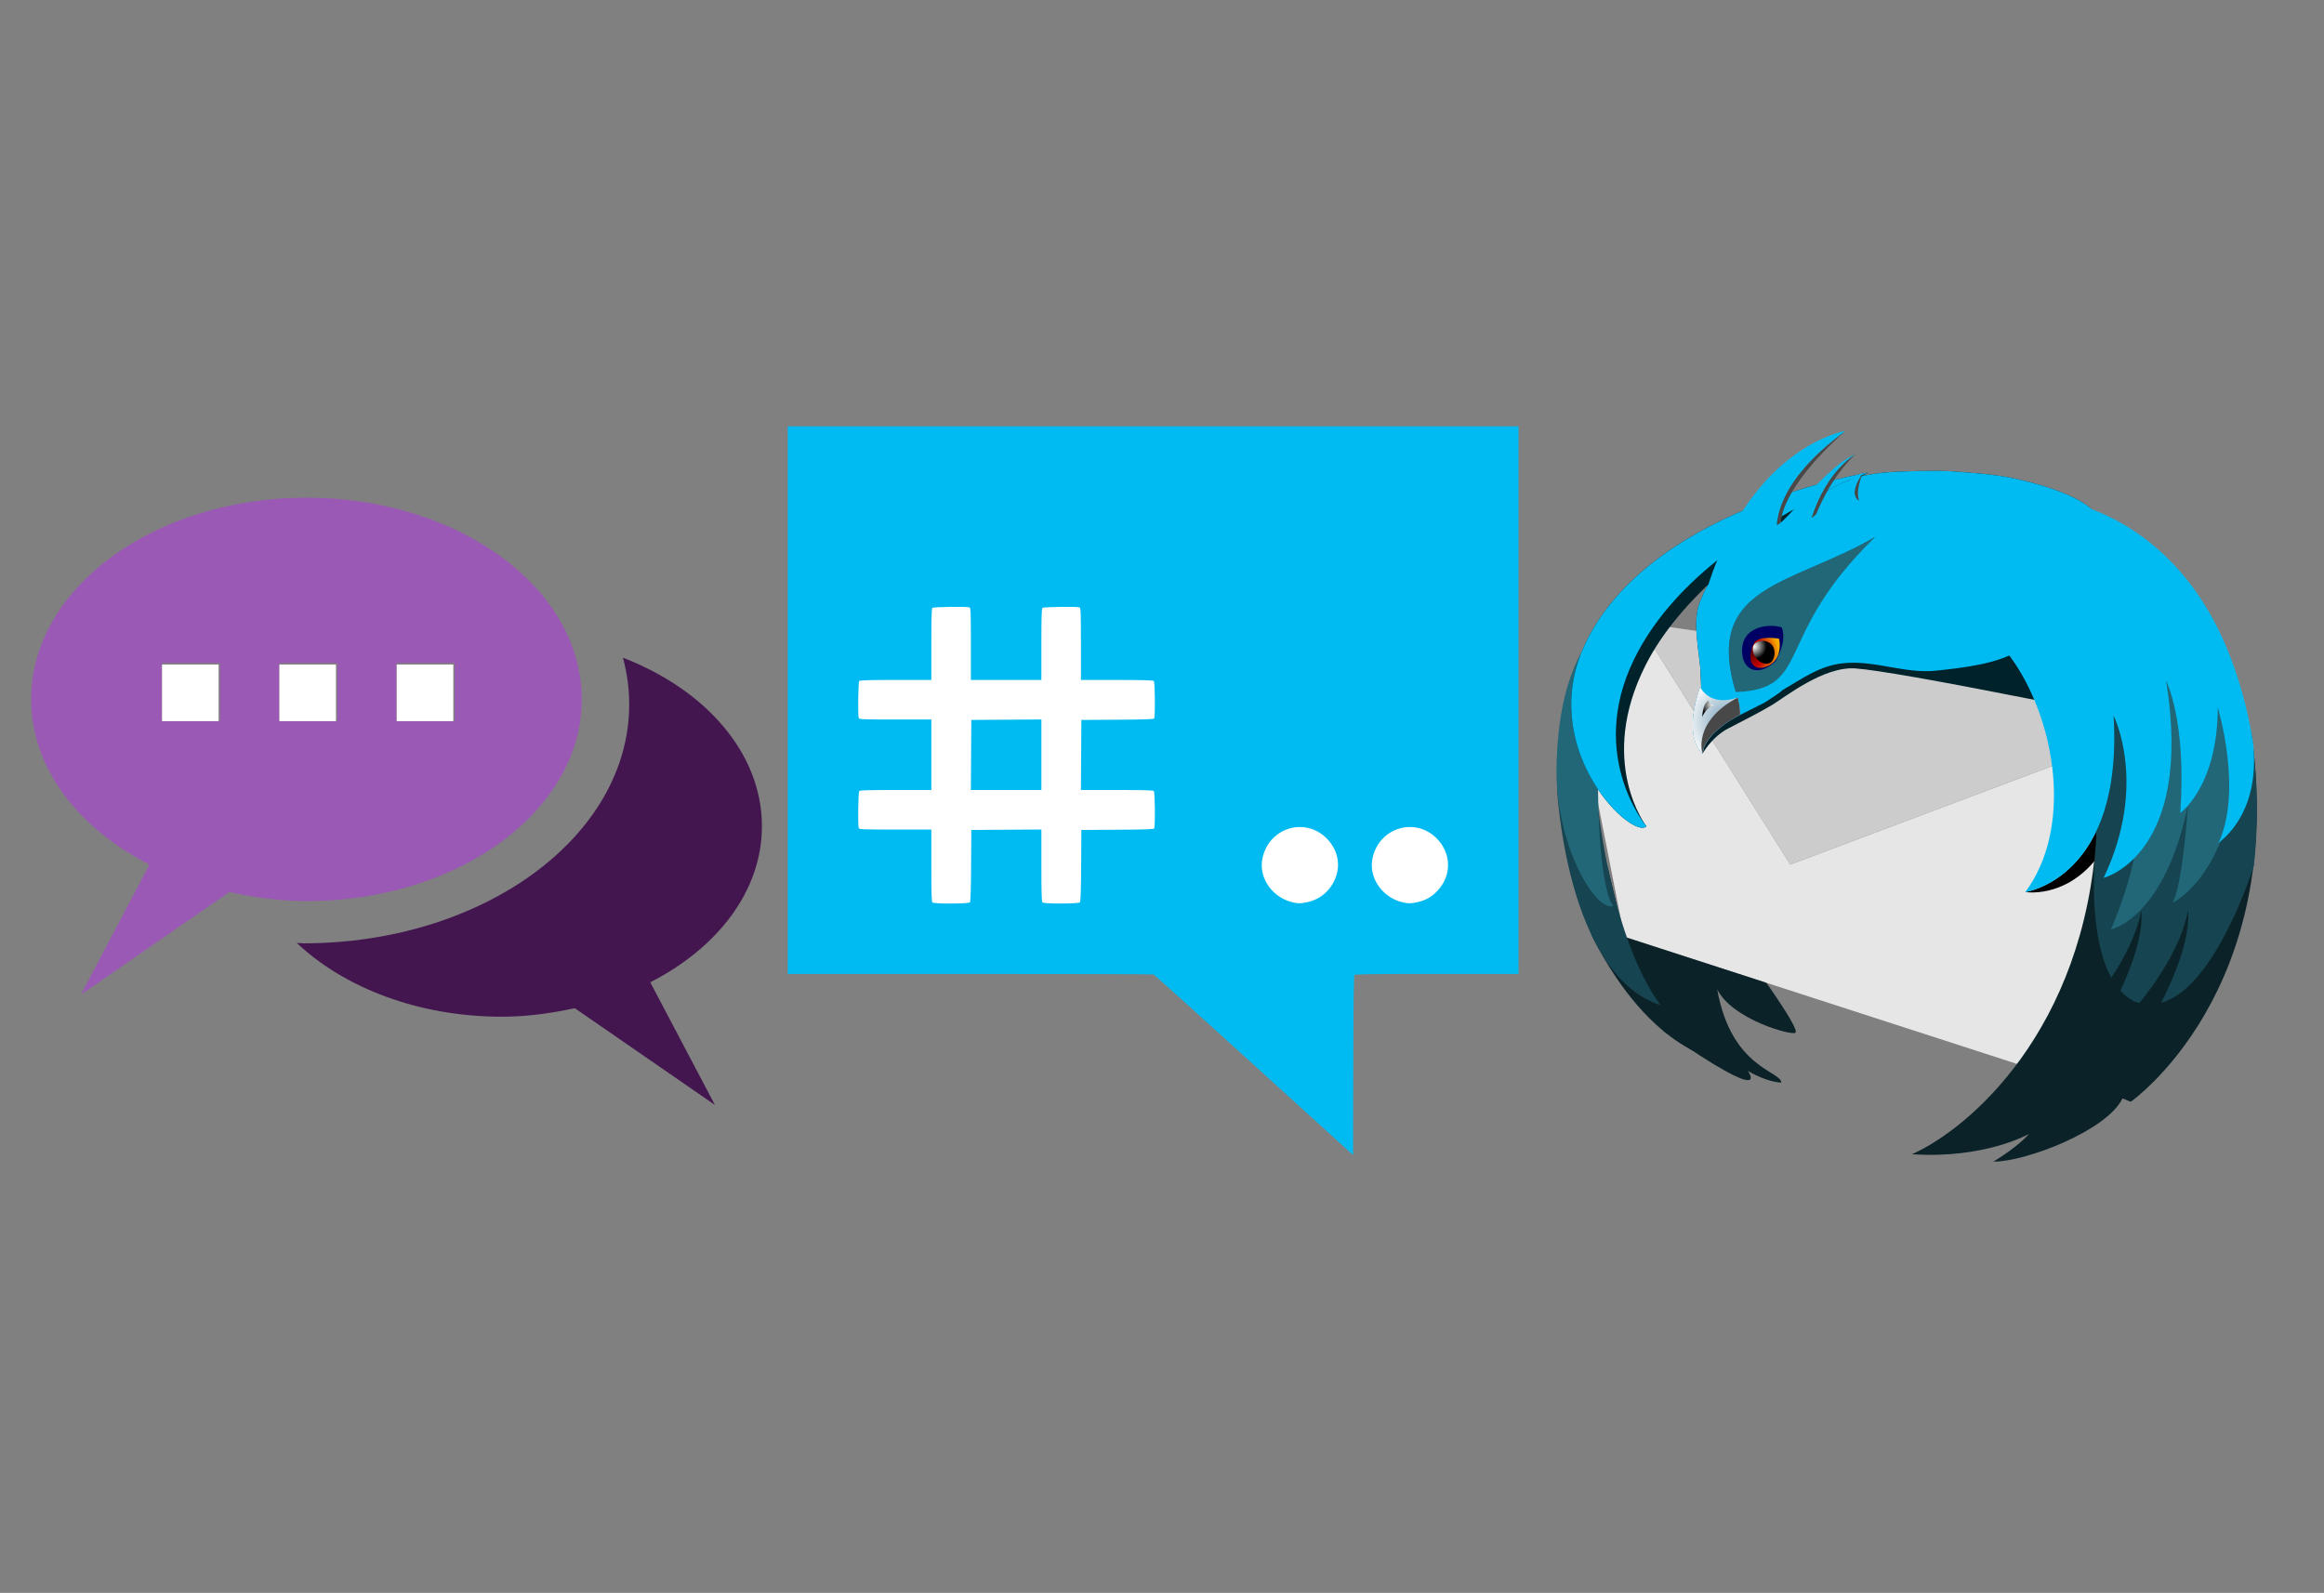 <?xml version="1.0" encoding="UTF-8" standalone="no"?>
<!-- Created with Inkscape (http://www.inkscape.org/) -->

<svg
   xmlns:dc="http://purl.org/dc/elements/1.1/"
   xmlns:cc="http://creativecommons.org/ns#"
   xmlns:rdf="http://www.w3.org/1999/02/22-rdf-syntax-ns#"
   xmlns:svg="http://www.w3.org/2000/svg"
   xmlns="http://www.w3.org/2000/svg"
   xmlns:xlink="http://www.w3.org/1999/xlink"
   xmlns:sodipodi="http://sodipodi.sourceforge.net/DTD/sodipodi-0.dtd"
   xmlns:inkscape="http://www.inkscape.org/namespaces/inkscape"
   width="318"
   height="218"
   viewBox="0 0 318 218"
   id="svg2"
   version="1.1"
   inkscape:version="0.91 r13725"
   sodipodi:docname="kontact.svg"
   inkscape:export-filename="/home/trlinux/yaliTema/slideshow/kontact.png"
   inkscape:export-xdpi="90"
   inkscape:export-ydpi="90">
  <rect x="0" y="0" width="318" height="218" fill="#808080" stroke="none"/>
  <defs
     id="defs4">
    <clipPath
       id="clipPath5127"
       clipPathUnits="userSpaceOnUse">
      <path
         inkscape:connector-curvature="0"
         id="path5129"
         d="M 256,45.268 A 210.732,210.732 0 0 0 45.268,256 210.732,210.732 0 0 0 256,466.732 210.732,210.732 0 0 0 466.732,256 210.732,210.732 0 0 0 256,45.268 Z m 0,111.844 A 98.889,98.889 0 0 1 354.889,256 98.889,98.889 0 0 1 256,354.889 98.889,98.889 0 0 1 157.111,256 98.889,98.889 0 0 1 256,157.111 Z"
         style="opacity:1;fill:#f9f9f9;fill-opacity:1;stroke:none;stroke-width:0;stroke-linecap:butt;stroke-linejoin:miter;stroke-miterlimit:4;stroke-dasharray:none;stroke-dashoffset:0;stroke-opacity:1" />
    </clipPath>
    <clipPath
       clipPathUnits="userSpaceOnUse"
       id="clipPath5062">
      <circle
         style="opacity:1;fill:none;fill-opacity:1;stroke:#000000;stroke-width:0.511;stroke-miterlimit:4;stroke-dasharray:none;stroke-dashoffset:0;stroke-opacity:1"
         id="circle5064"
         cx="292.412"
         cy="78.396"
         r="43.653" />
    </clipPath>
    <linearGradient
       x1="0"
       y1="0"
       x2="1"
       y2="0"
       gradientUnits="userSpaceOnUse"
       gradientTransform="matrix(0.072,0,0,-0.072,200.722,103.273)"
       spreadMethod="pad"
       id="linearGradient356">
      <stop
         style="stop-opacity:1;stop-color:#ffce00"
         offset="0"
         id="stop358" />
      <stop
         style="stop-opacity:1;stop-color:#ffb500"
         offset="0.267"
         id="stop360" />
      <stop
         style="stop-opacity:1;stop-color:#ffb500"
         offset="0.267"
         id="stop362" />
      <stop
         style="stop-opacity:1;stop-color:#ff3800"
         offset="1"
         id="stop364" />
    </linearGradient>
    <linearGradient
       x1="0"
       y1="0"
       x2="1"
       y2="0"
       gradientUnits="userSpaceOnUse"
       gradientTransform="matrix(0.362,0,0,-0.362,153.616,194.449)"
       spreadMethod="pad"
       id="linearGradient380">
      <stop
         style="stop-opacity:1;stop-color:#ffce00"
         offset="0"
         id="stop382" />
      <stop
         style="stop-opacity:1;stop-color:#ffb500"
         offset="0.267"
         id="stop384" />
      <stop
         style="stop-opacity:1;stop-color:#ffb500"
         offset="0.267"
         id="stop386" />
      <stop
         style="stop-opacity:1;stop-color:#ff3800"
         offset="1"
         id="stop388" />
    </linearGradient>
    <radialGradient
       inkscape:collect="always"
       xlink:href="#SVGID_24_"
       id="radialGradient4031"
       gradientUnits="userSpaceOnUse"
       gradientTransform="matrix(0.205,0,0,-0.205,-254.242,82.503)"
       cx="1311.936"
       cy="-1874.302"
       r="8.509" />
    <radialGradient
       id="SVGID_24_"
       cx="1311.936"
       cy="-1874.302"
       r="8.509"
       gradientTransform="matrix(0.205,0,0,-0.205,-254.242,82.503)"
       gradientUnits="userSpaceOnUse">
      <stop
         offset="0"
         stop-color="#600000"
         id="stop222" />
      <stop
         offset="0.5"
         stop-color="#C00000"
         id="stop224" />
      <stop
         offset="1"
         stop-color="#F6AA00"
         id="stop226" />
    </radialGradient>
    <radialGradient
       inkscape:collect="always"
       xlink:href="#SVGID_25_"
       id="radialGradient4033"
       gradientUnits="userSpaceOnUse"
       gradientTransform="matrix(0.205,0,0,-0.205,-254.242,82.503)"
       cx="1312.965"
       cy="-1872.242"
       r="3.8" />
    <radialGradient
       id="SVGID_25_"
       cx="1312.965"
       cy="-1872.242"
       r="3.8"
       gradientTransform="matrix(0.205,0,0,-0.205,-254.242,82.503)"
       gradientUnits="userSpaceOnUse">
      <stop
         offset="0.01"
         stop-color="#FFF"
         id="stop231" />
      <stop
         offset="1"
         stop-color="#000"
         id="stop233" />
    </radialGradient>
    <radialGradient
       inkscape:collect="always"
       xlink:href="#SVGID_26_"
       id="radialGradient4035"
       gradientUnits="userSpaceOnUse"
       gradientTransform="matrix(0.205,0,0,-0.205,-254.242,82.503)"
       cx="1304.855"
       cy="-1894.631"
       r="12.969" />
    <radialGradient
       id="SVGID_26_"
       cx="1304.855"
       cy="-1894.631"
       r="12.969"
       gradientTransform="matrix(0.205,0,0,-0.205,-254.242,82.503)"
       gradientUnits="userSpaceOnUse">
      <stop
         offset="0"
         stop-color="#769EB8"
         id="stop238" />
      <stop
         offset="1"
         stop-color="#FFF"
         id="stop240" />
    </radialGradient>
    <radialGradient
       inkscape:collect="always"
       xlink:href="#SVGID_27_"
       id="radialGradient4037"
       gradientUnits="userSpaceOnUse"
       gradientTransform="matrix(0.205,0,0,-0.205,-254.242,82.503)"
       cx="1300.605"
       cy="-1889.631"
       r="3.778" />
    <radialGradient
       id="SVGID_27_"
       cx="1300.605"
       cy="-1889.631"
       r="3.778"
       gradientTransform="matrix(0.205,0,0,-0.205,-254.242,82.503)"
       gradientUnits="userSpaceOnUse">
      <stop
         offset="0.01"
         stop-color="#FFF"
         id="stop247" />
      <stop
         offset="1"
         stop-color="#000"
         id="stop249" />
    </radialGradient>
  </defs>
  <sodipodi:namedview
     id="base"
     pagecolor="#ffffff"
     bordercolor="#666666"
     borderopacity="1.0"
     inkscape:pageopacity="0.0"
     inkscape:pageshadow="2"
     inkscape:zoom="0.9899495"
     inkscape:cx="95.662734"
     inkscape:cy="125.04559"
     inkscape:document-units="px"
     inkscape:current-layer="layer1"
     showgrid="false"
     units="px"
     inkscape:window-width="1366"
     inkscape:window-height="711"
     inkscape:window-x="0"
     inkscape:window-y="0"
     inkscape:window-maximized="1" />
  <g
     inkscape:label="Layer 1"
     inkscape:groupmode="layer"
     id="layer1"
     transform="translate(0,-834.362)">
    <path
       inkscape:connector-curvature="0"
       d="m 79.604,930.075 c 0,-15.234 -16.852,-27.602 -37.66,-27.602 -20.83,0 -37.686,12.368 -37.686,27.602 0,9.381 6.424,17.624 16.182,22.619 l -9.355,17.783 20.289,-14.028 c 3.373,0.725 6.883,1.24 10.569,1.24 20.813,0 37.66,-12.363 37.66,-27.614 z m -49.496,2.995 -7.956,0 0,-7.96 7.956,0 0,7.96 z m 24.143,-7.96 7.956,0 0,7.96 -7.956,0 0,-7.96 z m -16.049,0 7.952,0 0,7.96 -7.952,0 0,-7.96 z"
       id="path3013"
       style="fill:#9b59b6;fill-opacity:1" />
    <path
       inkscape:connector-curvature="0"
       d="m 104.257,947.442 c 0,-10.012 -7.711,-18.697 -19.019,-23.066 0.558,2.056 0.858,4.188 0.858,6.385 0,18.058 -19.955,32.708 -44.612,32.708 -0.305,0 -0.588,-0.064 -0.888,-0.064 6.501,6.141 16.65,10.106 28.078,10.106 3.485,0 6.793,-0.485 9.977,-1.163 l 19.174,13.239 -8.844,-16.783 c 9.218,-4.725 15.277,-12.509 15.277,-21.362 z"
       id="path3015"
       style="fill:#441650" />
    <path
       style="fill:#ffffff;fill-opacity:1;fill-rule:nonzero;stroke:none"
       d="m 22.17,929.185 0,-3.871 3.871,0 3.871,0 0,3.871 0,3.871 -3.871,0 -3.871,0 0,-3.871 z"
       id="path3007"
       inkscape:connector-curvature="0" />
    <path
       style="fill:#ffffff;fill-opacity:1;fill-rule:nonzero;stroke:none"
       d="m 38.227,929.185 0,-3.871 3.871,0 3.871,0 0,3.871 0,3.871 -3.871,0 -3.871,0 0,-3.871 z"
       id="path3009"
       inkscape:connector-curvature="0" />
    <path
       style="fill:#ffffff;fill-opacity:1;fill-rule:nonzero;stroke:none"
       d="m 54.284,929.185 0,-3.871 3.871,0 3.871,0 0,3.871 0,3.871 -3.871,0 -3.871,0 0,-3.871 z"
       id="path3011"
       inkscape:connector-curvature="0" />
    <g
       id="g4004"
       transform="matrix(2.222,0,0,2.222,206.857,-113.316)">
      <path
         inkscape:connector-curvature="0"
         style="fill:#e6e6e6;stroke:none"
         id="path22"
         d="m 36.719,472.388 -19.566,7.362 -8.993,-14.302 -3.924,5.023 2.696,13.728 25.046,8.109 5.885,-9.996 -1.144,-9.924 z" />
      <path
         inkscape:connector-curvature="0"
         style="fill:#cccccc;stroke:none"
         id="path38"
         d="m 36.719,472.388 -0.388,-3.362 -27.779,-4.079 -0.147,0.187 -0.245,0.314 8.993,14.302 19.566,-7.362 z" />
      <path
         inkscape:connector-curvature="0"
         style="fill:#0b2228"
         id="path65"
         d="m 15.614,487.01 -8.682,-2.811 -1.029,-4.314 -1.821,-0.597 c 0,0 1.896,5.946 5.278,10.724 6.854,4.777 5.179,2.45 5.186,2.45 1.226,0.718 2.046,0.718 2.052,0.718 -0.004,-0.718 -3.08,-0.871 -3.945,-5.741 0.918,1.845 4.609,2.87 4.82,2.665 0.135,-0.137 -0.45,-1.145 -1.755,-3.023 l -0.104,-0.071 z" />
      <path
         inkscape:connector-curvature="0"
         style="fill:#0b2228"
         id="path74"
         d="m 13.053,491.848 c 0,0 -4.378,-0.298 -8.104,-7.686 -2.2,-7.643 2.903,4.396 8.109,7.686 l -0.005,0 z" />
      <path
         inkscape:connector-curvature="0"
         style="fill:#164450"
         id="path83"
         d="m 2.784,474.99 c 0,0 0.529,11.525 6.379,13.422 C 6.185,484.363 5.341,476.469 5.347,476.469 L 2.784,474.99 Z" />
      <path
         inkscape:connector-curvature="0"
         style="fill:#216778"
         id="path92"
         d="m 6.235,482.313 c -1.23,0.256 -3.562,-4.05 -3.479,-8.509 0.049,-2.973 0.56,-5.348 1.532,-7.125 l 1.025,8.458 c 0,0 0,5.792 0.929,7.177 l -0.007,0 z" />
      <path
         inkscape:connector-curvature="0"
         style="fill:#00222b"
         id="path94"
         d="m 21.972,455.605 c 0,0 -14.046,2.256 -17.679,11.072 -2.491,6.23 3.147,11.561 3.999,10.715 -0.004,0 -3.062,-3.98 -0.049,-9.926 2.003,-3.965 6.58,-7.918 13.729,-11.861 z" />
      <path
         inkscape:connector-curvature="0"
         style="fill:#00bbf2"
         id="path103"
         d="m 21.972,455.605 c 0,0 -14.046,2.256 -17.679,11.072 -2.491,6.23 3.147,11.561 3.999,10.715 -0.004,0 -3.9,-4.614 -0.459,-10.868 2.288,-4.169 7,-7.809 14.139,-10.919 z" />
      <path
         inkscape:connector-curvature="0"
         style="fill:#00222b"
         id="path114"
         d="m 35.734,457.886 c -1.066,-0.997 -3.541,-1.663 -4.943,-1.948 -1.208,-0.242 -2.494,-0.32 -3.711,-0.41 -0.842,-0.06 -3.236,-0.015 -4.253,0.09 -2.567,0.266 -3.595,1.214 -5.659,2.673 -1.893,1.331 -4.677,2.781 -5.5,5.108 -0.652,1.292 -0.065,3.354 -0.035,4.624 l 0.035,0.894 c -0.039,-0.063 -0.057,-0.103 -0.051,-0.103 0.006,0 -1.14,2.828 0.133,4.101 0.012,-0.115 0.039,-0.228 0.084,-0.338 l -0.082,0.338 c 0,0 0.556,-1.017 1.577,-1.548 1.021,-0.531 1.958,-1 2.721,-1.46 0.763,-0.459 3.153,-2.374 5.102,-2.239 1.298,0.091 5.057,0.752 11.278,1.982 l 0.649,-3.143 -1.177,-0.888 c 0.125,-0.33 0.221,-0.681 0.404,-0.98 0.446,-0.769 0.502,-1.439 0.494,-2.317 1.038,-0.245 2.2,-0.672 2.88,-1.553 0.578,-0.771 0.856,-2.132 0.061,-2.883 l -0.007,0 z" />
      <path
         inkscape:connector-curvature="0"
         style="fill:#00bbf2"
         id="path123"
         d="m 35.734,457.886 c -1.066,-0.997 -3.541,-1.663 -4.943,-1.948 -1.208,-0.242 -2.494,-0.32 -3.711,-0.41 -0.842,-0.06 -3.236,-0.015 -4.253,0.09 -2.567,0.266 -3.595,1.214 -5.659,2.673 -1.893,1.331 -4.677,2.781 -5.5,5.108 -0.652,1.292 -0.065,3.354 -0.035,4.624 l 0.035,0.894 c -0.039,-0.063 -0.057,-0.103 -0.051,-0.103 0.006,0 -1.14,2.828 0.133,4.101 0.137,-1.333 2.255,-2.358 2.262,-2.358 l 1.561,-0.785 c 0.238,-0.162 0.892,-0.56 1.101,-0.769 1.245,-0.72 2.288,-1.511 3.76,-1.657 1.942,-0.195 3.779,0.668 5.716,0.459 1.588,-0.172 3.759,-0.398 5.139,-1.277 0.648,-0.417 0.666,-1.261 1.041,-1.889 0.447,-0.767 0.503,-1.439 0.494,-2.317 1.038,-0.246 2.201,-0.672 2.879,-1.554 0.555,-0.771 0.833,-2.132 0.037,-2.883 l -0.006,0 z" />
      <path
         style="fill:#484848"
         inkscape:connector-curvature="0"
         id="path125"
         d="m 21.152,454.478 c -0.224,0.094 -0.451,0.226 -0.675,0.383 0.228,-0.158 0.455,-0.291 0.681,-0.383 l -0.006,0 z m 0,0 c -1.975,1.281 -2.701,3.931 -2.694,3.931 0.201,-0.086 0.498,-0.463 0.898,-0.925 -0.24,0.277 -0.445,0.525 -0.607,0.695 0.01,-0.049 0.814,-2.184 2.409,-3.701 l -0.006,0 z m -0.615,-1.436 c -4.408,3.221 -4.206,5.807 -4.199,5.807 0.063,-0.033 0.146,-0.092 0.246,-0.172 -0.008,-0.002 -0.125,-1.991 3.959,-5.635 l -0.006,0 z m 1.092,2.563 c -1.017,1.436 -0.238,1.743 -0.231,1.743 0.006,10e-4 -0.289,-0.477 0.231,-1.743 z m -1.084,0.669 c 0.326,-0.264 0.687,-0.502 1.091,-0.668 -0.42,0.174 -0.779,0.41 -1.085,0.668 -0.006,0 -0.006,0 0,0 l -0.006,0 z" />
      <path
         inkscape:connector-curvature="0"
         style="fill:#00bbf2"
         id="path132"
         d="m 12.122,462.456 c 2.793,-8.528 8.415,-9.414 8.421,-9.414 -4.413,3.221 -4.21,5.807 -4.204,5.807 0.722,-0.365 3.035,-3.619 4.818,-4.372 -1.977,1.281 -2.704,3.931 -2.698,3.931 0.49,-0.205 1.518,-2.11 3.18,-2.803 -1.019,1.436 -0.242,1.743 -0.236,1.743 l -9.281,5.108 z" />
      <path
         inkscape:connector-curvature="0"
         style="fill:#0b2228"
         id="path134"
         d="m 45.535,471.593 -8.954,-3.736 -0.769,8.663 c 0.098,0.561 0.164,1.165 0.207,1.805 -0.01,-0.106 -0.017,-0.209 -0.019,-0.313 -0.744,11.907 -7.808,18.005 -11.353,19.577 4.455,0.308 7.192,-1.242 7.198,-1.242 0.007,0 -0.597,0.73 -2.186,1.703 1.999,0 6.972,-1.896 7.952,-3.895 l 0.508,0.205 c -0.002,0 9.686,-6.768 7.42,-22.767 l -0.004,0 z" />
      <path
         inkscape:connector-curvature="0"
         id="path152"
         d="m 36.02,477.621 c -1.594,3.437 -4.41,3.82 -4.404,3.82 0.006,0 2.354,0.41 4.302,-1.948 0.278,-0.341 0.289,-0.997 0.108,-1.872 l -0.006,0 z" />
      <path
         inkscape:connector-curvature="0"
         style="fill:#164450"
         id="path161"
         d="m 45.535,471.593 -8.954,-3.736 -0.769,8.663 c 0.082,0.471 0.141,0.973 0.185,1.5 -0.003,-0.005 -0.003,-0.009 0.004,-0.009 0.004,0.104 0.011,0.207 0.022,0.313 -0.01,-0.103 -0.019,-0.203 -0.021,-0.303 -0.03,0.432 -0.067,0.856 -0.104,1.275 -0.115,1.865 -0.131,5.328 1.023,7.426 0.785,-1.188 1.574,-2.67 1.85,-4.154 0.123,1.508 -0.591,3.445 -1.29,4.948 0.231,0.263 0.503,0.479 0.813,0.64 0.117,0.049 0.236,0.086 0.361,0.117 0.982,-1.215 2.578,-3.459 2.992,-5.705 0.143,1.771 -0.865,4.141 -1.655,5.694 3.366,-0.921 5.661,-8.306 5.708,-8.438 -0.004,-0.002 -0.004,-0.002 0.002,-0.004 0.263,-2.413 0.27,-5.149 -0.162,-8.229 l -0.005,0 z" />
      <path
         inkscape:connector-curvature="0"
         style="fill:#216778"
         id="path174"
         d="m 38.529,475.648 c 0.563,3.281 -1.641,8.1 -1.635,8.1 0.006,0 3.293,-0.646 4.747,-7.652 0,0 -0.31,4.865 -0.951,6.012 -0.005,0 3.174,-1.486 3.847,-7.535 0.672,-6.049 -3.695,-9.74 -5.079,-9.022 -0.923,0.478 -1.232,3.844 -0.929,10.097 z" />
      <path
         inkscape:connector-curvature="0"
         style="fill:#00bbf2"
         id="path183"
         d="m 45.652,472.294 c 0,-0.002 0,-0.002 0.006,-0.004 -0.332,-2.147 -0.908,-4.187 -1.684,-6.022 -1.994,-4.679 -5.309,-7.536 -9.143,-8.714 -8.719,-0.82 -13.024,5.296 -13.018,5.296 3.285,0 6.803,1.054 9.094,4.392 2.633,3.857 3.623,10.297 0.717,14.2 -0.004,0 6.045,-0.82 5.436,-10.868 -0.004,0 2.149,4.204 -0.613,9.996 -0.004,0 5.584,-1.384 3.848,-12.148 -0.004,0 1.277,2.46 0.873,8.15 -0.004,0 2.303,-1.604 2.309,-6.51 -0.004,0 1.586,5.177 0.002,8.458 -0.004,0 0.023,-0.091 0.145,-0.181 0.494,-0.419 2.434,-2.075 2.035,-6.045 l -0.007,0 z" />
      <path
         inkscape:connector-curvature="0"
         style="fill:#216778"
         id="path210"
         d="m 13.787,469.122 c 4.767,-0.154 2.239,-3.402 8.602,-9.553 -5.184,3.008 -10.583,2.94 -8.595,9.553 l -0.007,0 z" />
      <path
         inkscape:connector-curvature="0"
         style="fill:#216778"
         id="path217"
         d="m 13.787,469.122 c 0.838,-1.214 3.674,-5.93 8.602,-9.553 -5.184,3.008 -10.583,2.94 -8.595,9.553 l -0.007,0 z" />
      <path
         style="fill:#000064"
         inkscape:connector-curvature="0"
         id="path219"
         d="m 16.243,467.226 c -0.896,0.896 -1.969,0.687 -2.053,-0.494 -0.131,-1.669 1.659,-1.846 2.438,-1.591 0.263,0.756 -0.07,1.495 -0.379,2.085" />
      <path
         style="fill:url(#radialGradient4031)"
         inkscape:connector-curvature="0"
         id="path228"
         d="m 16.329,467.002 c -0.289,0.539 -0.964,0.756 -1.337,0.554 -0.381,-0.203 -0.379,-0.882 -0.084,-1.421 0.285,-0.54 1.544,-0.297 1.55,-0.297 0.006,-0.001 0.16,0.627 -0.129,1.164 z" />
      <path
         style="fill:url(#radialGradient4033)"
         inkscape:connector-curvature="0"
         id="path235"
         d="m 15.056,467.035 c 0.263,0.328 0.665,0.445 0.902,0.26 0.228,-0.187 0.332,-0.734 0.074,-1.062 -0.267,-0.33 -0.797,-0.313 -1.023,-0.129 -0.242,0.185 -0.217,0.603 0.053,0.931 l -0.006,0 z" />
      <path
         style="fill:url(#radialGradient4035)"
         inkscape:connector-curvature="0"
         id="path242"
         d="m 14.062,470.488 c 0,0 0,-0.513 -0.148,-1.025 -1.765,0.599 -2.311,-0.648 -2.305,-0.648 0.006,0 -1.142,2.828 0.131,4.101 0.137,-1.333 2.255,-2.358 2.262,-2.358" />
      <path
         style="fill:#484848"
         inkscape:connector-curvature="0"
         id="path244"
         d="m 13.992,470.557 0.07,-0.069 c 0,0 0,-0.513 -0.148,-1.025 -2.807,1.503 -2.175,3.453 -2.169,3.453 0.129,-1.333 2.247,-2.358 2.253,-2.358 l -0.006,0 z" />
      <path
         style="fill:url(#radialGradient4037)"
         inkscape:connector-curvature="0"
         id="path251"
         d="m 11.732,470.652 c 0,0 0.015,-0.847 0.4,-1.001 -0.004,0.167 0.193,0.295 0.392,0.295 -0.537,0.053 -0.792,0.706 -0.785,0.706 l -0.007,0 z" />
    </g>
    <rect
       style="opacity:1;fill:#ffffff;fill-opacity:1;stroke:none;stroke-width:60;stroke-miterlimit:4;stroke-dasharray:none;stroke-dashoffset:0;stroke-opacity:1"
       id="rect3356"
       width="96.223"
       height="68.913"
       x="109.297"
       y="895.24" />
    <path
       inkscape:connector-curvature="0"
       id="path3335"
       d="m 171.59,980.124 c -7.455,-6.778 -13.64,-12.356 -13.745,-12.396 -0.105,-0.04 -11.409,-0.073 -25.122,-0.073 l -24.932,0 0,-37.471 0,-37.471 50,0 50,0 0,37.471 0,37.471 -11.162,0 c -9.214,0 -11.185,0.028 -11.294,0.158 -0.095,0.115 -0.14,3.591 -0.161,12.396 l -0.03,12.237 -13.555,-12.323 z m -38.873,-22.273 c 0.09,-0.108 0.14,-1.672 0.161,-5.029 l 0.031,-4.872 4.794,-0.031 4.794,-0.031 0,4.919 c 0,3.669 0.036,4.955 0.141,5.06 0.214,0.214 4.959,0.199 5.137,-0.016 0.09,-0.108 0.14,-1.672 0.161,-5.029 l 0.031,-4.872 4.935,-0.031 c 3.768,-0.024 4.957,-0.065 5.028,-0.176 0.158,-0.249 0.117,-4.96 -0.045,-5.122 -0.105,-0.105 -1.391,-0.141 -5.06,-0.141 l -4.919,0 0.031,-4.794 0.031,-4.794 4.935,-0.031 c 3.768,-0.024 4.957,-0.065 5.028,-0.177 0.158,-0.249 0.117,-4.96 -0.045,-5.122 -0.105,-0.105 -1.391,-0.141 -5.059,-0.141 l -4.918,0 0,-4.929 c 0,-4.386 -0.021,-4.937 -0.186,-5 -0.37,-0.142 -4.935,-0.08 -5.084,0.069 -0.105,0.105 -0.141,1.378 -0.141,5 l 0,4.859 -4.824,0 -4.824,0 0,-4.929 c 0,-4.386 -0.021,-4.937 -0.186,-5 -0.37,-0.142 -4.935,-0.08 -5.084,0.069 -0.105,0.105 -0.141,1.378 -0.141,5 l 0,4.859 -4.859,0 c -3.622,0 -4.895,0.036 -5,0.141 -0.149,0.149 -0.212,4.714 -0.07,5.085 0.064,0.165 0.614,0.186 5,0.186 l 4.929,0 0,4.824 0,4.823 -4.859,0 c -3.622,0 -4.895,0.036 -5,0.141 -0.149,0.149 -0.212,4.714 -0.07,5.085 0.064,0.166 0.614,0.186 5,0.186 l 4.929,0 0,4.918 c 0,3.668 0.036,4.953 0.141,5.059 0.214,0.214 4.959,0.199 5.137,-0.016 z m 0.161,-20.166 0.031,-4.794 4.794,-0.031 4.794,-0.031 0,4.825 0,4.825 -4.825,0 -4.825,0 0.031,-4.794 z m 45.987,20.154 c 1.994,-0.423 3.524,-1.889 4.06,-3.889 0.442,-1.651 -0.039,-3.413 -1.292,-4.738 -3.005,-3.177 -8.151,-1.563 -8.919,2.797 -0.463,2.626 1.511,5.318 4.313,5.88 0.699,0.14 0.98,0.133 1.839,-0.049 z m 15.059,0 c 1.082,-0.229 1.877,-0.664 2.665,-1.456 2.029,-2.04 2.073,-5.088 0.102,-7.172 -3.005,-3.177 -8.151,-1.563 -8.919,2.797 -0.463,2.626 1.511,5.318 4.313,5.88 0.699,0.14 0.98,0.133 1.839,-0.049 z"
       style="fill:#00bbf2;fill-opacity:1" />
  </g>
</svg>

